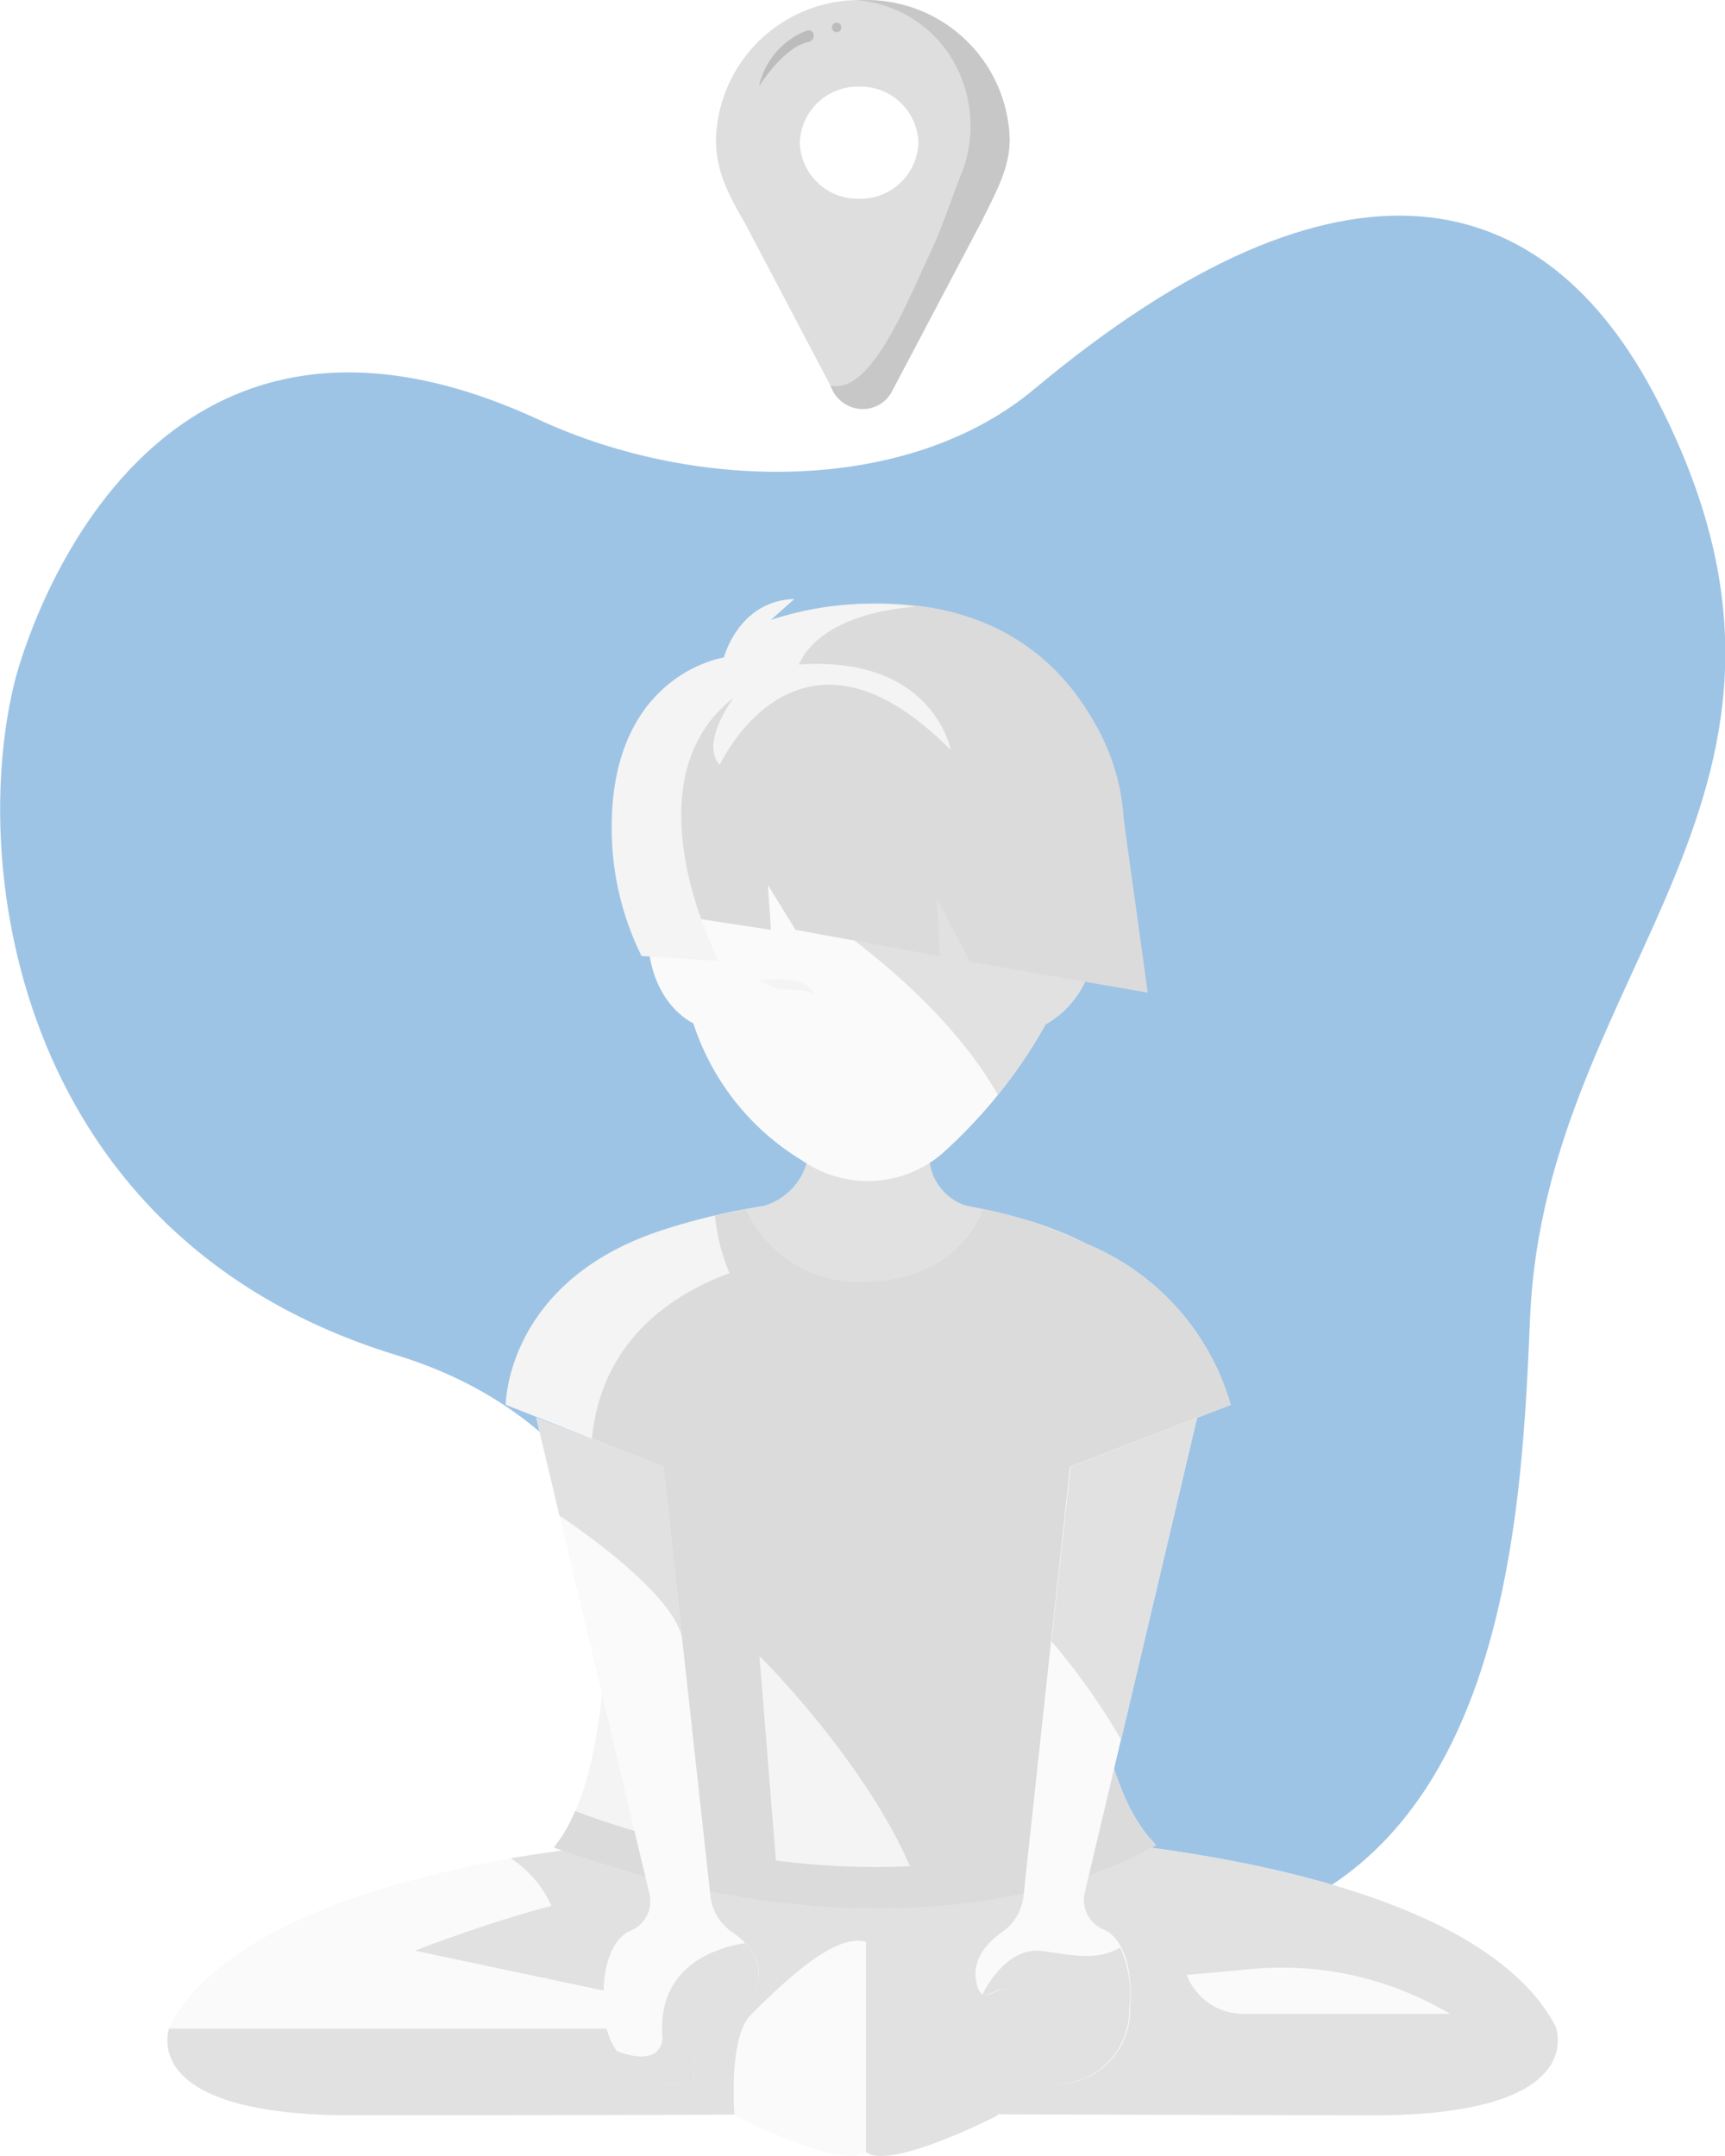 <svg xmlns="http://www.w3.org/2000/svg" version="1.1" xmlns:xlink="http://www.w3.org/1999/xlink" xmlns:svgjs="http://svgjs.com/svgjs" width="377.178" height="471.472"><g transform="matrix(1.946,0,0,2.55,0.022,47.15)"><svg xmlns="http://www.w3.org/2000/svg" version="1.1" xmlns:xlink="http://www.w3.org/1999/xlink" xmlns:svgjs="http://svgjs.com/svgjs" width="193.87" height="147.92"><svg xmlns="http://www.w3.org/2000/svg" version="1.1" xmlns:xlink="http://www.w3.org/1999/xlink" xmlns:svgjs="http://svgjs.com/svgjs" width="193.87" height="147.92" class="class-ojc15hc4i"><svg xmlns="http://www.w3.org/2000/svg" viewBox="0 0 193.87 147.92" class="class-ojc15hc4i">
    <g data-name="Layer 2">
        <path d="M1.66 39.9S14 1.08 60.49 17.49c18 6.35 41.65 6.35 55.67-2.59 34.74-22.15 57.46-17.69 70 .86 22.92 33.85-12.57 48.51-14.25 78.75-1.06 18.92-3 55-48.21 53.35-54.87-2-36.75-40.21-79.22-50.15S-3.63 56 1.66 39.9z" data-name="Layer 1" class="fill-color-0"></path>
    </g>
</svg></svg><style>.class-ojc15hc4i .fill-skin {
  fill: #f1d9b1;
}
.class-ojc15hc4i .fill-skin-shadow {
  fill: #ebc78d;
}
.class-ojc15hc4i .fill-hair {
  fill: #9ec4e5;
}
.class-ojc15hc4i .fill-hair-shadow {
  fill: #7fb1dd;
}
.class-ojc15hc4i .fill-white {
  fill: #f0f0f0;
}
.class-ojc15hc4i .fill-white-shadow {
  fill: #d8d8d8;
}
.class-ojc15hc4i .fill-white-shadow-extra {
  fill: #c2c2c2;
}
.class-ojc15hc4i .stop-color-white {
  stop-color: #f0f0f0;
}
.class-ojc15hc4i .stop-color-white-shadow {
  stop-color: #d8d8d8;
}
.class-ojc15hc4i .stop-color-white-shadow-extra {
  stop-color: #c2c2c2;
}
.class-ojc15hc4i .stroke-white {
  stroke: #f0f0f0;
}
.class-ojc15hc4i .stroke-white-shadow {
  stroke: #d8d8d8;
}
.class-ojc15hc4i .stroke-white-shadow-extra {
  stroke: #b5b5b5;
}
.class-ojc15hc4i .fill-yellow {
  fill: #eaea00;
}
.class-ojc15hc4i .fill-yellow-shadow {
  fill: #dada00;
}
.class-ojc15hc4i .fill-yellow-shadow-extra {
  fill: #cbcb00;
}
.class-ojc15hc4i .stop-color-yellow {
  stop-color: #eaea00;
}
.class-ojc15hc4i .stop-color-yellow-shadow {
  stop-color: #dada00;
}
.class-ojc15hc4i .stop-color-yellow-shadow-extra {
  stop-color: #cbcb00;
}
.class-ojc15hc4i .fill-green {
  fill: #2ba24c;
}
.class-ojc15hc4i .fill-green-shadow {
  fill: #279244;
}
.class-ojc15hc4i .fill-green-shadow-extra {
  fill: #23833d;
}
.class-ojc15hc4i .stop-color-green {
  stop-color: #2ba24c;
}
.class-ojc15hc4i .stop-color-green-shadow {
  stop-color: #279244;
}
.class-ojc15hc4i .stop-color-green-shadow-extra {
  stop-color: #23833d;
}
.class-ojc15hc4i .stroke-green {
  stroke: #2ba24c;
}
.class-ojc15hc4i .stroke-green-shadow {
  stroke: #279244;
}
.class-ojc15hc4i .stroke-green-shadow-extra {
  stroke: #217a39;
}
.class-ojc15hc4i .fill-red {
  fill: #ce3827;
}
.class-ojc15hc4i .fill-red-shadow {
  fill: #b93223;
}
.class-ojc15hc4i .fill-red-shadow-extra {
  fill: #a62d1f;
}
.class-ojc15hc4i .stop-color-red {
  stop-color: #ce3827;
}
.class-ojc15hc4i .stop-color-red-shadow {
  stop-color: #b93223;
}
.class-ojc15hc4i .stop-color-red-shadow-extra {
  stop-color: #a62d1f;
}
.class-ojc15hc4i .fill-orange {
  fill: #f4ac4c;
}
.class-ojc15hc4i .fill-orange-shadow {
  fill: #f29e2d;
}
.class-ojc15hc4i .fill-orange-shadow-extra {
  fill: #f09112;
}
.class-ojc15hc4i .stop-color-orange {
  stop-color: #f4ac4c;
}
.class-ojc15hc4i .stop-color-orange-shadow {
  stop-color: #f29e2d;
}
.class-ojc15hc4i .stop-color-orange-shadow-extra {
  stop-color: #f09112;
}
.class-ojc15hc4i .fill-blue {
  fill: #438ccc;
}
.class-ojc15hc4i .fill-blue-shadow {
  fill: #347ec0;
}
.class-ojc15hc4i .fill-blue-shadow-extra {
  fill: #2f71ad;
}
.class-ojc15hc4i .stop-color-blue {
  stop-color: #438ccc;
}
.class-ojc15hc4i .stop-color-blue-shadow {
  stop-color: #347ec0;
}
.class-ojc15hc4i .stop-color-blue-shadow-extra {
  stop-color: #2f71ad;
}
.class-ojc15hc4i .fill-color-0 {
  fill: #9ec4e5;
}
.class-ojc15hc4i .fill-color-0-shadow {
  fill: #7fb1dd;
}
.class-ojc15hc4i .fill-color-0-shadow-extra {
  fill: #5296d1;
}
.class-ojc15hc4i .stop-color-color-0 {
  stop-color: #9ec4e5;
}
.class-ojc15hc4i .fill-color-1 {
  fill: #fce8cd;
}
.class-ojc15hc4i .fill-color-1-shadow {
  fill: #f9d4a1;
}
.class-ojc15hc4i .fill-color-1-shadow-extra {
  fill: #f5b762;
}
.class-ojc15hc4i .fill-color-2 {
  fill: #a89f88;
}
.class-ojc15hc4i .fill-color-2-shadow {
  fill: #9b9176;
}
.class-ojc15hc4i .fill-color-2-shadow-extra {
  fill: #847a60;
}
.class-ojc15hc4i .fill-color-3 {
  fill: #967d78;
}
.class-ojc15hc4i .fill-color-3-shadow {
  fill: #886f6a;
}
.class-ojc15hc4i .fill-color-3-shadow-extra {
  fill: #725d59;
}
.class-ojc15hc4i .fill-body-detail {
  fill: #ffffff;
}
.class-ojc15hc4i .stroke-color-0 {
  stroke: #9ec4e5;
}
.class-ojc15hc4i .stroke-color-0-shadow {
  stroke: #7fb1dd;
}
.class-ojc15hc4i .stroke-color-0-shadow-extra {
  stroke: #5296d1;
}
.class-ojc15hc4i .stroke-color-1 {
  stroke: #fce8cd;
}
.class-ojc15hc4i .stroke-color-1-shadow {
  stroke: #f9d4a1;
}
.class-ojc15hc4i .stroke-color-1-shadow-extra {
  stroke: #f5b762;
}
.class-ojc15hc4i .stroke-color-2 {
  stroke: #a89f88;
}
.class-ojc15hc4i .stroke-color-2-shadow {
  stroke: #9b9176;
}
.class-ojc15hc4i .stroke-color-2-shadow-extra {
  stroke: #847a60;
}
.class-ojc15hc4i .stroke-color-3 {
  stroke: #967d78;
}
.class-ojc15hc4i .stroke-color-3-shadow {
  stroke: #886f6a;
}
.class-ojc15hc4i .stroke-color-3-shadow-extra {
  stroke: #725d59;
}</style></svg></g><g transform="matrix(3.263,0,0,3.263,36.612,131)"><svg xmlns="http://www.w3.org/2000/svg" version="1.1" xmlns:xlink="http://www.w3.org/1999/xlink" xmlns:svgjs="http://svgjs.com/svgjs" width="93.18" height="104.34"><svg xmlns="http://www.w3.org/2000/svg" version="1.1" xmlns:xlink="http://www.w3.org/1999/xlink" xmlns:svgjs="http://svgjs.com/svgjs" width="93.18" height="104.34" class="class-pof65dot1"><svg xmlns="http://www.w3.org/2000/svg" viewBox="0 0 93.18 104.34" class="class-pof65dot1">
    <g data-name="Layer 2">
        <g data-name="Layer 1">
            <path d="M93 95.62c-6.39-12-37-12.81-37-12.81H34.52v.17c-8.07.57-29.23 3-34.37 12.64 0 0-2.43 5.74 11.28 6 1.17 0 26 0 27.25-.06l-.07-1.31 16.39 1.3c1.25 0 25.51.08 26.69.06C95.44 101.36 93 95.62 93 95.62z" class="fill-color-1"></path>
            <path d="M93 95.62c-6.39-12-37-12.81-37-12.81H34.52v.17c-2.46.17-7.46.74-11.52 1.41a7.41 7.41 0 012.73 3.19c-4.28 1.11-9.15 3-9.15 3l14.17 3c-.78 2.39.9 2.23.9 2.23H.1c-.27 1-.88 5.57 11.35 5.8 1.17 0 26 0 27.25-.06l-.07-1.31L55 101.55c1.25 0 25.51.08 26.69.06C95.44 101.36 93 95.62 93 95.62z" class="fill-color-1-shadow"></path>
            <path d="M38 101.63s7.2 3.71 8.82 2.45V90c-2.17-.68-5.82 3-7.75 4.9-1.5 1.55-1.07 6.73-1.07 6.73z" class="fill-white"></path>
            <path d="M55.62 101.63s-7.19 3.71-8.81 2.45V90c2.19-.68 5.84 3 7.73 4.9 1.51 1.55 1.08 6.73 1.08 6.73z" class="fill-white-shadow"></path>
            <path d="M29.42 56.67L22.67 54s0-8.27 10.44-11.69 21.85-2.52 28.47.9A16.65 16.65 0 0171.25 54l-10.73 4.15c1 10.21 1.55 21.25 5.73 25.35 0 0-14.66 9.5-40.36.17 3.77-4.58 3.83-15.48 3.53-27z" class="fill-color-0"></path>
            <path d="M50.74 87.67C60.8 87 66.25 83.5 66.25 83.5c-4.18-4.1-4.74-15.14-5.73-25.35L71.25 54a16.65 16.65 0 00-9.67-10.79 30 30 0 00-10.93-2.89 45.89 45.89 0 00-7.28 3.6s-13.75.68-14.93 12.35l1 .38c.06 2.52.11 5 .11 7.41l4.63 22.06A60.94 60.94 0 0041 87.36l-1.33-16.53s8.81 8.7 11.07 16.84z" class="fill-color-0-shadow"></path>
            <path d="M66.25 83.5a9.3 9.3 0 01-1.56-2.14C49.3 88.62 31.93 83 27.32 81.22a10 10 0 01-1.43 2.45c25.7 9.33 40.36-.17 40.36-.17z" class="fill-color-2-shadow"></path>
            <path d="M32.3 86.78l-7.59-31.92 8.51 3.27 3.16 28.74a3.35 3.35 0 001.4 2.42c1 .68 2.11 1.83 1.8 3.36-.51 2.55-1.83-1.32-3.19 1.8a10.59 10.59 0 00-1.12 5 5 5 0 01-6-5C29 91.4 30 89.67 31 89.26a2.14 2.14 0 001.3-2.48zM61.45 86.78L69 54.86l-8.52 3.29-3.11 28.72A3.38 3.38 0 0156 89.29c-1 .68-2.11 1.83-1.8 3.36.51 2.55 1.83-1.32 3.19 1.8a10.59 10.59 0 011.12 5 5 5 0 006-5c.25-3.13-.74-4.86-1.74-5.27a2.14 2.14 0 01-1.32-2.4z" class="fill-skin"></path>
            <path d="M38.75 40.9l-2.06.42a13.25 13.25 0 007.7 10.78l2.11-7.52 3 7.52s6.08-3.86 6.88-10.81l-4.47-.95z" class="fill-color-2-shadow"></path>
            <path d="M43 34.72v1.91a4.21 4.21 0 01-3.49 4.14l-.77.13A8.37 8.37 0 0047 45.75c6.23-.22 7.66-4.84 7.66-4.84l-.78-.16a3.56 3.56 0 01-2.8-3l-.39-3z" class="fill-skin-shadow"></path>
            <path d="M37.32 3.92S38.28.13 42 0l-1.58 1.41s14.95-5.22 21.73 6.93A14.41 14.41 0 0164 17.28c-.66 4.72-6.89 13.83-10.61 16.16l-11 .26S30.84 28 30.77 15.39C30.72 5 37.32 3.92 37.32 3.92z" class="fill-color-2-shadow"></path>
            <path d="M42.54 37.63a16.77 16.77 0 01-7.3-9.2s-2.62-1.15-3-5.1a1.35 1.35 0 012.6-.6v.05c.06.16.52.91.52.75l.2-1.11C32.2 17 39 10.29 43.53 11.21a20.12 20.12 0 007.5.13c2.56-.46 9.83 4.65 7.49 11.78-.09.27.61 1 .66.76s0-.3.09-.47A1.4 1.4 0 0162 24a6.38 6.38 0 01-3.16 4.5 33.53 33.53 0 01-7 8.73 7.69 7.69 0 01-9.3.4z" class="fill-skin"></path>
            <path d="M55.64 33.21a29.79 29.79 0 003.21-4.71A6.38 6.38 0 0062 24a1.4 1.4 0 00-2.74-.59c0 .17-.07.33-.09.47s-.75-.49-.66-.76C60.86 16 53.59 10.88 51 11.34a20.12 20.12 0 01-7.5-.13 6.74 6.74 0 00-5.11 1.48 16.89 16.89 0 00-.36 5s12.37 6.36 17.61 15.52z" class="fill-skin-shadow"></path>
            <path d="M35.78 20.62l-.29 2.31-2.31-1.62.62-7.72c-1.87-2-.62-2.32-.62-2.32s8.76-6.62 13.73-7.78 16 8.06 13.73 10.19a6.35 6.35 0 00-1.36 2.1l4.5-3.18 1.91 13.78-11.89-2.07-2.25-4.23.23 3.86-9.69-1.77-1.85-3 .2 3-5.16-.79.5-.76" class="fill-color-2-shadow"></path>
            <path d="M43.55 34.31h5.9s-2.64 3.87-5.9 0z" class="fill-white"></path>
            <path d="M42.74 26.25a1.46 1.46 0 01.63.34s-.2-1.51-3.7-1l1.25.54" class="fill-color-2"></path>
            <path d="M33.22 58.13l-8.51-3.27 1.56 6.57s7.88 5.15 8.24 8.38zM60.52 58.15l-1.28 11.7a44.81 44.81 0 014.67 6.6L69 54.86zM39.58 92.65a2.86 2.86 0 00-.89-2.57c-2.11.34-5.92 1.62-5.52 6.41 0 0 0 2-3.12.8 1.64 2.86 5.22 2.19 5.22 2.19a10.59 10.59 0 011.12-5c1.36-3.15 2.68.72 3.19-1.83zM63.84 90.37c-1.59.94-3.22.49-5.24.24-2.51-.31-3.94 2.85-4 2.93.65.26 1.68-1.51 2.73.91a10.59 10.59 0 011.12 5 5 5 0 006-5 7.47 7.47 0 00-.61-4.08z" class="fill-skin-shadow"></path>
            <path d="M68.3 92.21l4.41-.4a21.91 21.91 0 0112.64 2.67l.61.34H72.09a4.07 4.07 0 01-3.79-2.61z" class="fill-color-1"></path>
            <path d="M50.14.51a21.51 21.51 0 00-9.72.9L42 0c-3.75.13-4.71 3.92-4.71 3.92S29.72 5 29.77 15.39a19.27 19.27 0 002 8.53l5.18.34s-6.29-12 1-17.65c0 0-2.29 3-.94 4.51 0 0 5.2-11.4 15.48-1 0 0-1.16-6.36-10.18-5.73.06-.01.95-3.31 7.83-3.88z" class="fill-color-2"></path>
        </g>
    </g>
</svg></svg><style>.class-pof65dot1 .fill-skin {
  fill: #fafafa;
}
.class-pof65dot1 .fill-skin-shadow {
  fill: #e1e1e1;
}
.class-pof65dot1 .fill-hair {
  fill: #f4f4f4;
}
.class-pof65dot1 .fill-hair-shadow {
  fill: #dbdbdb;
}
.class-pof65dot1 .fill-white {
  fill: #fafafa;
}
.class-pof65dot1 .fill-white-shadow {
  fill: #e1e1e1;
}
.class-pof65dot1 .fill-white-shadow-extra {
  fill: #cacaca;
}
.class-pof65dot1 .stop-color-white {
  stop-color: #fafafa;
}
.class-pof65dot1 .stop-color-white-shadow {
  stop-color: #e1e1e1;
}
.class-pof65dot1 .stop-color-white-shadow-extra {
  stop-color: #cacaca;
}
.class-pof65dot1 .stroke-white {
  stroke: #fafafa;
}
.class-pof65dot1 .stroke-white-shadow {
  stroke: #e1e1e1;
}
.class-pof65dot1 .stroke-white-shadow-extra {
  stroke: #bcbcbc;
}
.class-pof65dot1 .fill-yellow {
  fill: #fafafa;
}
.class-pof65dot1 .fill-yellow-shadow {
  fill: #e9e9e9;
}
.class-pof65dot1 .fill-yellow-shadow-extra {
  fill: #d9d9d9;
}
.class-pof65dot1 .stop-color-yellow {
  stop-color: #fafafa;
}
.class-pof65dot1 .stop-color-yellow-shadow {
  stop-color: #e9e9e9;
}
.class-pof65dot1 .stop-color-yellow-shadow-extra {
  stop-color: #d9d9d9;
}
.class-pof65dot1 .fill-green {
  fill: #bcbcbc;
}
.class-pof65dot1 .fill-green-shadow {
  fill: #a9a9a9;
}
.class-pof65dot1 .fill-green-shadow-extra {
  fill: #989898;
}
.class-pof65dot1 .stop-color-green {
  stop-color: #bcbcbc;
}
.class-pof65dot1 .stop-color-green-shadow {
  stop-color: #a9a9a9;
}
.class-pof65dot1 .stop-color-green-shadow-extra {
  stop-color: #989898;
}
.class-pof65dot1 .stroke-green {
  stroke: #bcbcbc;
}
.class-pof65dot1 .stroke-green-shadow {
  stroke: #a9a9a9;
}
.class-pof65dot1 .stroke-green-shadow-extra {
  stroke: #8d8d8d;
}
.class-pof65dot1 .fill-red {
  fill: #bcbcbc;
}
.class-pof65dot1 .fill-red-shadow {
  fill: #a9a9a9;
}
.class-pof65dot1 .fill-red-shadow-extra {
  fill: #989898;
}
.class-pof65dot1 .stop-color-red {
  stop-color: #bcbcbc;
}
.class-pof65dot1 .stop-color-red-shadow {
  stop-color: #a9a9a9;
}
.class-pof65dot1 .stop-color-red-shadow-extra {
  stop-color: #989898;
}
.class-pof65dot1 .fill-orange {
  fill: #fafafa;
}
.class-pof65dot1 .fill-orange-shadow {
  fill: #e1e1e1;
}
.class-pof65dot1 .fill-orange-shadow-extra {
  fill: #cacaca;
}
.class-pof65dot1 .stop-color-orange {
  stop-color: #fafafa;
}
.class-pof65dot1 .stop-color-orange-shadow {
  stop-color: #e1e1e1;
}
.class-pof65dot1 .stop-color-orange-shadow-extra {
  stop-color: #cacaca;
}
.class-pof65dot1 .fill-blue {
  fill: #fafafa;
}
.class-pof65dot1 .fill-blue-shadow {
  fill: #e1e1e1;
}
.class-pof65dot1 .fill-blue-shadow-extra {
  fill: #cacaca;
}
.class-pof65dot1 .stop-color-blue {
  stop-color: #fafafa;
}
.class-pof65dot1 .stop-color-blue-shadow {
  stop-color: #e1e1e1;
}
.class-pof65dot1 .stop-color-blue-shadow-extra {
  stop-color: #cacaca;
}
.class-pof65dot1 .fill-color-0 {
  fill: #f4f4f4;
}
.class-pof65dot1 .fill-color-0-shadow {
  fill: #dbdbdb;
}
.class-pof65dot1 .fill-color-0-shadow-extra {
  fill: #b7b7b7;
}
.class-pof65dot1 .stop-color-color-0 {
  stop-color: #f4f4f4;
}
.class-pof65dot1 .fill-color-1 {
  fill: #fafafa;
}
.class-pof65dot1 .fill-color-1-shadow {
  fill: #e1e1e1;
}
.class-pof65dot1 .fill-color-1-shadow-extra {
  fill: #bcbcbc;
}
.class-pof65dot1 .fill-color-2 {
  fill: #f4f4f4;
}
.class-pof65dot1 .fill-color-2-shadow {
  fill: #dbdbdb;
}
.class-pof65dot1 .fill-color-2-shadow-extra {
  fill: #b7b7b7;
}
.class-pof65dot1 .fill-body-detail {
  fill: #ffffff;
}
.class-pof65dot1 .stroke-color-0 {
  stroke: #f4f4f4;
}
.class-pof65dot1 .stroke-color-0-shadow {
  stroke: #dbdbdb;
}
.class-pof65dot1 .stroke-color-0-shadow-extra {
  stroke: #b7b7b7;
}
.class-pof65dot1 .stroke-color-1 {
  stroke: #fafafa;
}
.class-pof65dot1 .stroke-color-1-shadow {
  stroke: #e1e1e1;
}
.class-pof65dot1 .stroke-color-1-shadow-extra {
  stroke: #bcbcbc;
}
.class-pof65dot1 .stroke-color-2 {
  stroke: #f4f4f4;
}
.class-pof65dot1 .stroke-color-2-shadow {
  stroke: #dbdbdb;
}
.class-pof65dot1 .stroke-color-2-shadow-extra {
  stroke: #b7b7b7;
}</style></svg></g><g transform="matrix(3.046,0,0,3.046,156.549,0.025)"><svg xmlns="http://www.w3.org/2000/svg" version="1.1" xmlns:xlink="http://www.w3.org/1999/xlink" xmlns:svgjs="http://svgjs.com/svgjs" width="21.07" height="29.38"><svg xmlns="http://www.w3.org/2000/svg" version="1.1" xmlns:xlink="http://www.w3.org/1999/xlink" xmlns:svgjs="http://svgjs.com/svgjs" width="21.07" height="29.38" class="class-t4l0dbhlk"><svg xmlns="http://www.w3.org/2000/svg" viewBox="0 0 21.07 29.38" class="class-t4l0dbhlk">
    <g data-name="Layer 2">
        <g data-name="Layer 1">
            <path d="M10.28 14.26a4.15 4.15 0 01-4.26-4 4.16 4.16 0 014.26-4.05 4.15 4.15 0 014.25 4.05 4.16 4.16 0 01-4.25 4zM10.54 0A10.29 10.29 0 000 10c0 2.13.76 3.75 2 5.87.11.19 6.47 12.29 6.47 12.29a2.37 2.37 0 004.13 0l6.48-12.29c1-2.06 2-3.74 2-5.87A10.28 10.28 0 0010.54 0z" class="fill-color-0"></path>
            <path d="M10.54 0h-.56a8.78 8.78 0 017.6 5.49 9.4 9.4 0 01-.07 7.25c-.44 1.07-1.23 3.44-1.94 5-2 4.27-4.46 10.57-7.35 9.93a2.47 2.47 0 002.32 1.68 2.36 2.36 0 002.06-1.21l6.48-12.29c1-2.06 2-3.74 2-5.87A10.28 10.28 0 0010.54 0z" class="fill-color-0-shadow"></path>
            <path d="M6.37 2.25a5.57 5.57 0 00-3.28 3.94S4.89 3.3 6.68 3A.46.46 0 007 2.42c-.15-.42-.63-.17-.63-.17z" class="fill-color-1"></path>
            <circle cx="8.66" cy="1.96" r=".34" class="fill-color-1"></circle>
        </g>
    </g>
</svg></svg><style>.class-t4l0dbhlk .fill-skin {
  fill: #fafafa;
}
.class-t4l0dbhlk .fill-skin-shadow {
  fill: #e1e1e1;
}
.class-t4l0dbhlk .fill-hair {
  fill: #dedede;
}
.class-t4l0dbhlk .fill-hair-shadow {
  fill: #c7c7c7;
}
.class-t4l0dbhlk .fill-white {
  fill: #fafafa;
}
.class-t4l0dbhlk .fill-white-shadow {
  fill: #e1e1e1;
}
.class-t4l0dbhlk .fill-white-shadow-extra {
  fill: #cacaca;
}
.class-t4l0dbhlk .stop-color-white {
  stop-color: #fafafa;
}
.class-t4l0dbhlk .stop-color-white-shadow {
  stop-color: #e1e1e1;
}
.class-t4l0dbhlk .stop-color-white-shadow-extra {
  stop-color: #cacaca;
}
.class-t4l0dbhlk .stroke-white {
  stroke: #fafafa;
}
.class-t4l0dbhlk .stroke-white-shadow {
  stroke: #e1e1e1;
}
.class-t4l0dbhlk .stroke-white-shadow-extra {
  stroke: #bcbcbc;
}
.class-t4l0dbhlk .fill-yellow {
  fill: #fafafa;
}
.class-t4l0dbhlk .fill-yellow-shadow {
  fill: #e9e9e9;
}
.class-t4l0dbhlk .fill-yellow-shadow-extra {
  fill: #d9d9d9;
}
.class-t4l0dbhlk .stop-color-yellow {
  stop-color: #fafafa;
}
.class-t4l0dbhlk .stop-color-yellow-shadow {
  stop-color: #e9e9e9;
}
.class-t4l0dbhlk .stop-color-yellow-shadow-extra {
  stop-color: #d9d9d9;
}
.class-t4l0dbhlk .fill-green {
  fill: #bcbcbc;
}
.class-t4l0dbhlk .fill-green-shadow {
  fill: #a9a9a9;
}
.class-t4l0dbhlk .fill-green-shadow-extra {
  fill: #989898;
}
.class-t4l0dbhlk .stop-color-green {
  stop-color: #bcbcbc;
}
.class-t4l0dbhlk .stop-color-green-shadow {
  stop-color: #a9a9a9;
}
.class-t4l0dbhlk .stop-color-green-shadow-extra {
  stop-color: #989898;
}
.class-t4l0dbhlk .stroke-green {
  stroke: #bcbcbc;
}
.class-t4l0dbhlk .stroke-green-shadow {
  stroke: #a9a9a9;
}
.class-t4l0dbhlk .stroke-green-shadow-extra {
  stroke: #8d8d8d;
}
.class-t4l0dbhlk .fill-red {
  fill: #bcbcbc;
}
.class-t4l0dbhlk .fill-red-shadow {
  fill: #a9a9a9;
}
.class-t4l0dbhlk .fill-red-shadow-extra {
  fill: #989898;
}
.class-t4l0dbhlk .stop-color-red {
  stop-color: #bcbcbc;
}
.class-t4l0dbhlk .stop-color-red-shadow {
  stop-color: #a9a9a9;
}
.class-t4l0dbhlk .stop-color-red-shadow-extra {
  stop-color: #989898;
}
.class-t4l0dbhlk .fill-orange {
  fill: #fafafa;
}
.class-t4l0dbhlk .fill-orange-shadow {
  fill: #e1e1e1;
}
.class-t4l0dbhlk .fill-orange-shadow-extra {
  fill: #cacaca;
}
.class-t4l0dbhlk .stop-color-orange {
  stop-color: #fafafa;
}
.class-t4l0dbhlk .stop-color-orange-shadow {
  stop-color: #e1e1e1;
}
.class-t4l0dbhlk .stop-color-orange-shadow-extra {
  stop-color: #cacaca;
}
.class-t4l0dbhlk .fill-blue {
  fill: #fafafa;
}
.class-t4l0dbhlk .fill-blue-shadow {
  fill: #e1e1e1;
}
.class-t4l0dbhlk .fill-blue-shadow-extra {
  fill: #cacaca;
}
.class-t4l0dbhlk .stop-color-blue {
  stop-color: #fafafa;
}
.class-t4l0dbhlk .stop-color-blue-shadow {
  stop-color: #e1e1e1;
}
.class-t4l0dbhlk .stop-color-blue-shadow-extra {
  stop-color: #cacaca;
}
.class-t4l0dbhlk .fill-color-0 {
  fill: #dedede;
}
.class-t4l0dbhlk .fill-color-0-shadow {
  fill: #c7c7c7;
}
.class-t4l0dbhlk .fill-color-0-shadow-extra {
  fill: #a6a6a6;
}
.class-t4l0dbhlk .stop-color-color-0 {
  stop-color: #dedede;
}
.class-t4l0dbhlk .fill-color-1 {
  fill: #bcbcbc;
}
.class-t4l0dbhlk .fill-color-1-shadow {
  fill: #a9a9a9;
}
.class-t4l0dbhlk .fill-color-1-shadow-extra {
  fill: #8d8d8d;
}
.class-t4l0dbhlk .fill-body-detail {
  fill: #ffffff;
}
.class-t4l0dbhlk .stroke-color-0 {
  stroke: #dedede;
}
.class-t4l0dbhlk .stroke-color-0-shadow {
  stroke: #c7c7c7;
}
.class-t4l0dbhlk .stroke-color-0-shadow-extra {
  stroke: #a6a6a6;
}
.class-t4l0dbhlk .stroke-color-1 {
  stroke: #bcbcbc;
}
.class-t4l0dbhlk .stroke-color-1-shadow {
  stroke: #a9a9a9;
}
.class-t4l0dbhlk .stroke-color-1-shadow-extra {
  stroke: #8d8d8d;
}</style></svg></g></svg>